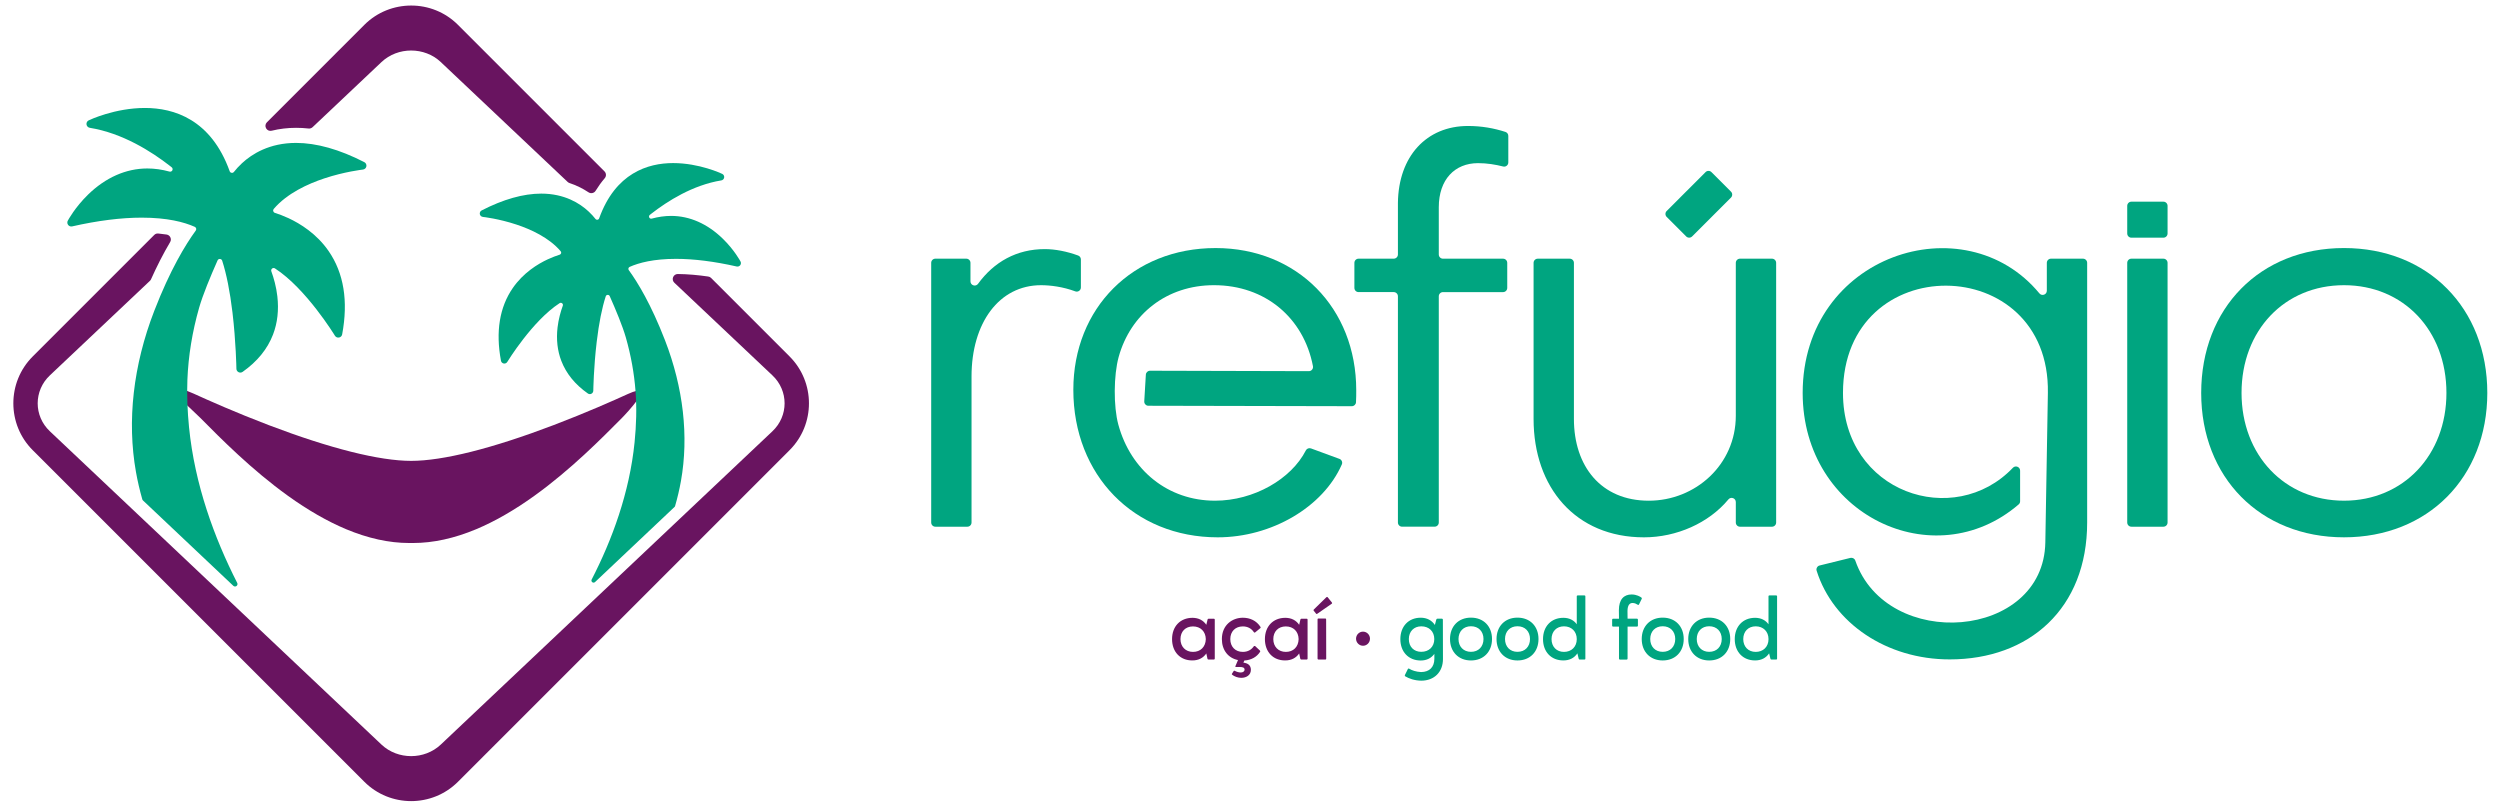 <?xml version="1.0" encoding="utf-8"?>
<!-- Generator: Adobe Illustrator 24.0.1, SVG Export Plug-In . SVG Version: 6.00 Build 0)  -->
<svg version="1.1" id="Camada_1" xmlns="http://www.w3.org/2000/svg" xmlns:xlink="http://www.w3.org/1999/xlink" x="0px" y="0px"
	 viewBox="0 0 1920 620" style="enable-background:new 0 0 1920 620;" xml:space="preserve">
<style type="text/css">
	.st0{fill:#00A580;}
	.st1{fill:#691460;}
	.st2{fill-rule:evenodd;clip-rule:evenodd;fill:#691460;}
</style>
<g>
	<path class="st0" d="M802.4,191.31c-21.59,0-39.02,9.82-51.26,26.66c-0.84,1.14-2.25,1.61-3.6,1.16c-1.35-0.43-2.22-1.63-2.22-3.05
		v-14.22c0-1.77-1.44-3.2-3.21-3.2h-23.75c-1.77,0-3.2,1.43-3.2,3.2v199.43c0,1.79,1.43,3.22,3.2,3.22h24.57
		c1.77,0,3.21-1.43,3.21-3.22V289.15c0-41.18,21.19-70.12,53.39-70.12c7.07,0,16.87,1.22,26.24,4.72c1.02,0.39,2.06,0.26,2.97-0.35
		c0.88-0.63,1.38-1.55,1.38-2.65v-21.49c0-1.38-0.83-2.55-2.12-3.03C819.28,193.06,810.32,191.31,802.4,191.31"/>
	<path class="st0" d="M933.15,384.53c-36.02,0-64.71-23.24-74.28-58.45c-3.79-13.95-3.6-37.9,0.24-51.85
		c9.11-33.05,36.97-55.21,73.23-55.21c39.42,0,68.94,25.17,76.01,62.22c0.17,0.96-0.06,1.89-0.69,2.65
		c-0.63,0.76-1.49,1.16-2.49,1.16l-121.95-0.33c-1.7,0-3.11,1.32-3.21,3.03l-1.22,20.47c-0.05,0.9,0.24,1.73,0.87,2.38
		c0.63,0.69,1.41,1.02,2.34,1.02l156.2,0.34c1.72,0,3.11-1.32,3.2-3.02c0.19-3.3,0.19-6.37,0.19-9.2
		c0-63.16-45.25-109.23-108.01-109.23c-63.6,0-109.26,46.07-109.26,108.84c0,65.62,46.48,113.32,110.89,113.32
		c41.47,0,81.03-23.36,95.31-55.97c0.36-0.82,0.37-1.69,0.01-2.53c-0.36-0.85-0.99-1.44-1.84-1.75l-21.84-8.03
		c-1.55-0.55-3.24,0.1-3.98,1.57C991.67,367.91,962.97,384.53,933.15,384.53"/>
	<path class="st0" d="M1156.16,101.31c-8.76-2.83-18.24-4.56-28.75-4.56c-31.81,0-53.4,23.23-53.81,59.1v39.59
		c0,1.77-1.45,3.22-3.21,3.22h-27c-1.79,0-3.22,1.43-3.22,3.22v19.23c0,1.79,1.43,3.22,3.22,3.22h27c1.77,0,3.21,1.45,3.21,3.2
		v173.77c0,1.77,1.44,3.2,3.2,3.2h24.97c1.77,0,3.22-1.43,3.22-3.2V227.54c0-1.75,1.43-3.2,3.2-3.2h46.16
		c1.78,0,3.21-1.43,3.21-3.22v-19.23c0-1.79-1.43-3.22-3.21-3.22h-46.16c-1.77,0-3.2-1.45-3.2-3.22v-36.31
		c0-21.22,12.22-33.85,30.15-33.85c6.95,0,13.36,1.08,19.25,2.57c0.98,0.25,1.94,0.06,2.75-0.57c0.8-0.63,1.24-1.51,1.24-2.56
		v-20.37C1158.37,102.94,1157.5,101.74,1156.16,101.31"/>
	<path class="st0" d="M1262.58,412.67c25.06,0,49.81-11,64.84-29.13c0.89-1.06,2.26-1.45,3.56-0.98c1.29,0.47,2.12,1.65,2.12,3.03
		v15.73c0,1.75,1.44,3.2,3.21,3.2h24.56c1.77,0,3.21-1.45,3.21-3.2V201.86c0-1.77-1.44-3.2-3.21-3.2h-24.56
		c-1.77,0-3.21,1.43-3.21,3.2v117.45c0,37.51-30.97,65.23-66.85,65.23c-36.69,0-57.48-26.49-57.48-62.77v-119.9
		c0-1.77-1.45-3.2-3.21-3.2h-24.56c-1.77,0-3.21,1.43-3.21,3.2v119.9C1177.79,374.34,1210,412.67,1262.58,412.67"/>
	<path class="st0" d="M1395.19,438.36c12.66,40.22,53.74,68.06,102.17,68.06c61.15,0,105.58-39.13,105.58-105.16V201.86
		c0-1.77-1.44-3.2-3.21-3.2h-24.55c-1.78,0-3.22,1.43-3.22,3.2v21.43c0,1.37-0.82,2.55-2.11,3.01c-1.3,0.47-2.69,0.1-3.58-0.96
		c-57.53-69.67-181.82-29.65-181.82,76.44c0,93.73,101.01,141.42,165.87,85.62c0.74-0.63,1.12-1.47,1.12-2.44v-23.49
		c0-1.34-0.77-2.5-2.02-2.99c-1.24-0.49-2.59-0.2-3.51,0.77c-45.15,47.41-130.5,19.37-130.5-57.47c0-110.71,159.21-108.98,157.36,0
		l-1.96,114.78c-1.28,74.8-121.69,83.85-145.94,13.97c-0.53-1.57-2.18-2.45-3.79-2.06l-23.59,5.82c-0.92,0.21-1.59,0.74-2.04,1.55
		C1394.99,436.64,1394.91,437.48,1395.19,438.36"/>
	<path class="st0" d="M1664.69,401.31V201.86c0-1.75-1.45-3.2-3.2-3.2h-24.57c-1.77,0-3.21,1.45-3.21,3.2v199.45
		c0,1.77,1.44,3.2,3.21,3.2h24.57C1663.25,404.51,1664.69,403.08,1664.69,401.31"/>
	<path class="st0" d="M1664.69,158.09v21.24c0,1.77-1.45,3.22-3.2,3.22h-24.57c-1.77,0-3.21-1.45-3.21-3.22v-21.24
		c0-1.77,1.44-3.2,3.21-3.2h24.57C1663.25,154.88,1664.69,156.32,1664.69,158.09"/>
	<path class="st0" d="M1878.86,301.78c0,47.7-33.03,82.75-78.67,82.75c-45.66,0-78.69-35.05-78.69-82.75
		c0-48.1,33.03-82.75,78.69-82.75C1845.84,219.03,1878.86,253.69,1878.86,301.78 M1910.25,301.78
		c0-65.21-45.66-111.28-110.06-111.28c-64.42,0-109.67,46.07-109.67,111.28c0,64.81,45.26,110.88,109.67,110.88
		C1864.59,412.67,1910.25,366.59,1910.25,301.78"/>
	<path class="st0" d="M1314.4,132.19l15.01,15.01c1.24,1.24,1.24,3.28,0,4.54l-29.87,29.86c-1.25,1.24-3.29,1.24-4.54,0L1280,166.59
		c-1.25-1.26-1.25-3.3,0-4.54l29.86-29.86C1311.1,130.93,1313.14,130.93,1314.4,132.19"/>
	<path class="st1" d="M1019.68,458.72c-0.14-0.2-0.33-0.28-0.54-0.28c-0.14,0-0.33,0.08-0.47,0.22l-9.69,9.47
		c-0.28,0.27-0.28,0.61-0.07,0.88l1.82,2.26c0.15,0.14,0.28,0.28,0.48,0.28c0.14,0,0.34-0.06,0.47-0.19l11.11-7.72
		c0.33-0.2,0.33-0.61,0.13-0.88L1019.68,458.72z M1018.47,475.71c0-0.41-0.2-0.69-0.61-0.69h-5.31c-0.48,0-0.67,0.27-0.67,0.69
		v30.14c0,0.41,0.28,0.67,0.67,0.67h5.31c0.47,0,0.67-0.25,0.67-0.67L1018.47,475.71z M977.9,490.84c0-5.85,3.84-9.75,9.62-9.75
		c5.79,0,9.7,3.89,9.82,9.75c-0.13,5.93-4.04,9.82-9.82,9.82C981.8,500.66,977.9,496.63,977.9,490.84 M997.76,479.86
		c-2.28-3.4-5.91-5.38-10.7-5.38c-9.36,0.06-15.61,6.62-15.61,16.37c0,9.76,6.24,16.44,15.61,16.36c4.78,0,8.41-1.98,10.7-5.38
		l0.87,4.09c0.15,0.35,0.33,0.61,0.74,0.61h4.18c0.4,0,0.67-0.25,0.67-0.67v-30.02c0-0.39-0.27-0.67-0.61-0.67h-4.17
		c-0.41,0-0.6,0.28-0.73,0.61L997.76,479.86z M967.62,499.64l-3.63-3.42c-0.13-0.12-0.33-0.12-0.46-0.12
		c-0.27,0-0.48,0.06-0.67,0.33c-1.56,2.26-4.25,4.22-8.36,4.22c-5.79,0-9.63-3.95-9.63-9.82c0-5.85,3.83-9.75,9.63-9.75
		c3.71,0,6.61,1.63,8.42,4.36c0.2,0.27,0.4,0.41,0.6,0.41c0.2,0,0.33-0.08,0.46-0.19l3.97-3.28c0.28-0.27,0.34-0.69,0.07-0.96
		c-3.1-4.78-8.02-7.01-13.6-7.01c-8,0.06-16.02,5.52-16.02,16.42c0,8.47,4.86,14.6,12.39,16.09l-2.02,4.72
		c-0.14,0.34,0,0.61,0.4,0.61h3.1c1.94,0,3.56,0.41,3.56,1.98c0,1.38-1.2,2.24-2.97,2.24c-1.54,0-3.56-0.67-4.56-1.28
		c-0.14-0.08-0.21-0.08-0.33-0.08c-0.21,0-0.36,0.08-0.47,0.2l-1.36,2.12c-0.2,0.22-0.2,0.55,0.14,0.75c1.69,1.37,4.44,2.4,6.99,2.4
		c4.11,0,7.41-2.24,7.41-6.15c0-3.6-2.43-5.11-5.73-5.52l0.68-1.63c5.39-0.36,9.56-2.73,12.12-6.68
		C967.96,500.33,967.9,499.92,967.62,499.64 M906.6,490.84c0-5.85,3.84-9.75,9.62-9.75c5.79,0,9.7,3.89,9.84,9.75
		c-0.14,5.93-4.05,9.82-9.84,9.82C910.51,500.66,906.6,496.63,906.6,490.84 M926.45,479.86c-2.28-3.4-5.92-5.38-10.69-5.38
		c-9.37,0.06-15.62,6.62-15.62,16.37c0,9.76,6.25,16.44,15.62,16.36c4.77,0,8.41-1.98,10.69-5.38l0.88,4.09
		c0.13,0.35,0.33,0.61,0.75,0.61h4.18c0.4,0,0.68-0.25,0.68-0.67v-30.02c0-0.39-0.28-0.67-0.62-0.67h-4.17
		c-0.4,0-0.6,0.28-0.73,0.61L926.45,479.86z"/>
	<path class="st0" d="M1358.22,490.84c0,5.93-4.11,9.82-9.83,9.82c-5.73,0-9.57-4.03-9.57-9.82c0-5.85,3.84-9.82,9.57-9.82
		C1354.17,481.02,1358.22,484.99,1358.22,490.84 M1347.91,507.22c4.77,0,8.48-1.98,10.78-5.46l1,4.17c0.07,0.34,0.33,0.61,0.75,0.61
		h3.7c0.4,0,0.66-0.22,0.66-0.69V457.9c0-0.39-0.26-0.61-0.66-0.61h-5.25c-0.35,0-0.68,0.22-0.68,0.61v21.55
		c-2.23-3.12-5.73-4.97-10.3-4.97c-9.35,0-15.62,6.62-15.62,16.37C1332.3,500.61,1338.56,507.22,1347.91,507.22 M1303.11,490.76
		c0-5.85,3.83-9.8,9.54-9.8c5.8,0,9.64,3.95,9.64,9.8c0,5.87-3.84,9.85-9.64,9.85C1306.94,500.61,1303.11,496.63,1303.11,490.76
		 M1296.57,490.76c0,9.77,6.47,16.47,16.09,16.47c9.71,0,16.16-6.7,16.16-16.47c0-9.74-6.45-16.42-16.16-16.42
		C1303.04,474.34,1296.57,481.02,1296.57,490.76 M1267.38,490.76c0-5.85,3.85-9.8,9.57-9.8c5.79,0,9.63,3.95,9.63,9.8
		c0,5.87-3.84,9.85-9.63,9.85C1271.23,500.61,1267.38,496.63,1267.38,490.76 M1260.85,490.76c0,9.77,6.47,16.47,16.1,16.47
		c9.69,0,16.15-6.7,16.15-16.47c0-9.74-6.47-16.42-16.15-16.42C1267.33,474.34,1260.85,481.02,1260.85,490.76 M1249.98,481.23h7.28
		c0.4,0,0.66-0.28,0.66-0.69v-4.69c0-0.41-0.26-0.69-0.66-0.69h-7.28l-0.07-5.93c0.07-4.44,1.62-6.15,3.91-6.15
		c1.68,0,3.1,0.82,3.97,1.37c0.13,0.06,0.27,0.14,0.4,0.14c0.22,0,0.42-0.14,0.55-0.35l2.09-4.28c0.21-0.36,0.13-0.77-0.14-0.96
		c-0.94-0.75-3.83-2.45-7.61-2.45c-5.92,0-9.77,3.75-9.77,12.06l0.08,6.56h-4.58c-0.4,0-0.68,0.28-0.68,0.69v4.69
		c0,0.41,0.27,0.69,0.68,0.69h4.58v24.62c0,0.41,0.26,0.69,0.66,0.69h5.26c0.4,0,0.67-0.27,0.67-0.69V481.23z M1210.96,490.84
		c0,5.93-4.11,9.82-9.82,9.82c-5.73,0-9.56-4.03-9.56-9.82c0-5.85,3.83-9.82,9.56-9.82
		C1206.93,481.02,1210.96,484.99,1210.96,490.84 M1200.66,507.22c4.78,0,8.49-1.98,10.77-5.46l1.01,4.17
		c0.07,0.34,0.34,0.61,0.74,0.61h3.7c0.4,0,0.68-0.22,0.68-0.69V457.9c0-0.39-0.28-0.61-0.68-0.61h-5.24
		c-0.34,0-0.68,0.22-0.68,0.61v21.55c-2.22-3.12-5.72-4.97-10.3-4.97c-9.36,0-15.62,6.62-15.62,16.37
		C1185.04,500.61,1191.3,507.22,1200.66,507.22 M1155.85,490.76c0-5.85,3.84-9.8,9.57-9.8c5.79,0,9.62,3.95,9.62,9.8
		c0,5.87-3.83,9.85-9.62,9.85C1159.69,500.61,1155.85,496.63,1155.85,490.76 M1149.33,490.76c0,9.77,6.46,16.47,16.09,16.47
		c9.69,0,16.15-6.7,16.15-16.47c0-9.74-6.46-16.42-16.15-16.42C1155.79,474.34,1149.33,481.02,1149.33,490.76 M1120.13,490.76
		c0-5.85,3.85-9.8,9.57-9.8c5.79,0,9.62,3.95,9.62,9.8c0,5.87-3.83,9.85-9.62,9.85C1123.98,500.61,1120.13,496.63,1120.13,490.76
		 M1113.61,490.76c0,9.77,6.46,16.47,16.09,16.47c9.69,0,16.17-6.7,16.17-16.47c0-9.74-6.48-16.42-16.17-16.42
		C1120.06,474.34,1113.61,481.02,1113.61,490.76 M1081.99,490.84c0-5.85,3.85-9.82,9.56-9.82c5.92,0,9.98,3.89,9.98,9.82
		c0,5.87-4.11,9.76-9.98,9.76C1085.84,500.61,1081.99,496.71,1081.99,490.84 M1091.09,474.4c-9.36,0-15.62,6.7-15.62,16.44
		c0,9.82,6.26,16.38,15.62,16.44c4.64,0,8.2-1.91,10.5-5.11v3.87c-0.07,6.29-3.71,10.04-10.24,10.1c-3.91-0.2-7.07-1.3-9.21-2.65
		c-0.15-0.08-0.21-0.08-0.34-0.08c-0.2,0-0.4,0.16-0.54,0.35l-2.29,4.64c-0.2,0.41-0.13,0.81,0.27,1.02
		c2.83,1.71,7.13,3.28,12.38,3.34c9.77-0.06,16.57-6.54,16.57-16.64l-0.07-30.27c0-0.41-0.26-0.69-0.68-0.69h-3.63
		c-0.34,0.06-0.61,0.2-0.75,0.69l-1.08,4.14C1099.7,476.52,1096,474.4,1091.09,474.4"/>
	<path class="st2" d="M1046.8,485.1c2.95,0,5.35,2.42,5.35,5.42c0,2.99-2.4,5.42-5.35,5.42c-2.95,0-5.36-2.44-5.36-5.42
		C1041.45,487.52,1043.85,485.1,1046.8,485.1"/>
	<path class="st1" d="M546.1,213.45l60.33,60.33c9.89,9.9,14.85,22.95,14.85,35.97c0,13.03-4.95,26.05-14.85,35.95l-254.71,254.7
		c-9.89,9.9-22.93,14.85-35.95,14.85c-13.02,0-26.07-4.95-35.96-14.85L25.1,345.71c-9.9-9.9-14.85-22.93-14.85-35.95
		c0-13.03,4.95-26.07,14.85-35.97l93.34-93.34c0.85-0.85,1.92-1.24,3.1-1.12c2.14,0.2,4.28,0.47,6.4,0.79
		c1.31,0.21,2.34,0.98,2.91,2.18c0.56,1.2,0.49,2.47-0.18,3.61c-5.43,9.16-10.31,18.84-14.68,28.57c-0.22,0.49-0.48,0.86-0.87,1.22
		l-76.81,72.57c-6.25,5.89-9.37,13.69-9.37,21.49c0,7.78,3.12,15.58,9.37,21.47l254.69,240.63c6.25,5.89,14.5,8.84,22.75,8.84
		c8.25,0,16.5-2.95,22.74-8.84l254.71-240.63c6.25-5.89,9.37-13.69,9.37-21.47c0-7.8-3.11-15.6-9.37-21.49l-75.31-71.14
		c-1.19-1.12-1.55-2.77-0.94-4.28c0.61-1.49,2-2.41,3.61-2.41c7.76,0.08,15.58,0.8,23.34,1.93
		C544.78,212.49,545.48,212.84,546.1,213.45 M351.72,19.09L464.23,131.6c1.44,1.43,1.53,3.69,0.22,5.25
		c-2.54,2.96-4.87,6.19-7.01,9.65c-0.56,0.92-1.4,1.51-2.46,1.75c-1.07,0.24-2.07,0.04-2.98-0.55c-4.58-3.04-9.49-5.42-14.63-7.13
		c-0.57-0.2-1.01-0.45-1.44-0.87L338.5,47.64c-6.23-5.9-14.49-8.84-22.74-8.84c-8.25,0-16.5,2.95-22.75,8.84l-52.93,50.02
		c-0.84,0.78-1.89,1.15-3.06,1.04c-3.21-0.36-6.43-0.53-9.65-0.53c-6.4,0-12.68,0.74-18.72,2.22c-1.71,0.43-3.42-0.31-4.29-1.84
		c-0.86-1.53-0.61-3.39,0.64-4.64l74.8-74.8c9.89-9.9,22.94-14.85,35.96-14.85C328.79,4.24,341.82,9.19,351.72,19.09"/>
	<path class="st1" d="M482.25,302.57c-11.08,5.07-32.4,14.52-57.02,23.89c-47.27,18-85.13,27.49-109.45,27.49
		c-24.35,0-62.19-9.49-109.48-27.49c-25.04-9.55-46.7-19.18-57.6-24.17c-0.42-0.2-8.45-3.38-8.61-3.77
		c-5.01-1.75-8.89,0.79-1.73,8.25c0.13-0.57,13.64,12.32,15.38,14.07c15.76,15.91,39.6,39.98,67.4,59.94
		c15.36,11.04,30.37,19.64,44.6,25.62c16.86,7.05,33.14,10.63,48.45,10.63c0.53,0,1.04,0,1.57,0h0.02c0.51,0,1.04,0,1.55,0
		c15.31,0,31.61-3.57,48.47-10.63c14.22-5.97,29.23-14.58,44.58-25.62c27.81-19.96,51.64-44.03,67.4-59.94
		C480.6,318.01,505.33,292.06,482.25,302.57"/>
	<path class="st0" d="M143.92,291.67c0.72-18.26,3.73-36.84,9-55.31c2.87-10.02,8.79-24.26,14.17-36.36
		c0.33-0.75,1.03-1.18,1.82-1.12c0.8,0.04,1.47,0.53,1.72,1.3c3.28,10.14,5.97,23.52,7.91,39.8c2.69,22.67,3.02,43,3.02,43.2
		c0,1.12,0.65,2.14,1.65,2.65c0.43,0.22,0.91,0.33,1.38,0.33c0.61,0,1.22-0.18,1.73-0.55c11.23-7.9,19.1-17.56,23.38-28.72
		c3.41-8.94,4.52-18.8,3.3-29.34c-0.84-7.35-2.71-13.95-4.62-19.19c-0.28-0.77-0.04-1.61,0.6-2.12c0.64-0.51,1.5-0.55,2.2-0.1
		c23.9,15.46,45.79,51.26,46.04,51.69c0.65,1.06,1.91,1.63,3.13,1.4c1.24-0.22,2.21-1.18,2.43-2.42
		c4.78-25.58,1.27-47.09-10.4-63.99c-9.19-13.32-21.83-21.08-30.81-25.27c-3.97-1.83-7.56-3.15-10.46-4.07
		c-0.62-0.2-1.07-0.67-1.25-1.28c-0.18-0.65-0.04-1.26,0.38-1.75c10.21-11.98,26.28-19.27,38.77-23.42
		c15.67-5.2,29.3-6.74,29.71-6.8h0.02c1.33-0.14,2.4-1.14,2.64-2.44c0.26-1.32-0.39-2.65-1.58-3.26
		c-19.11-9.8-36.75-14.77-52.43-14.77c-20.42,0-33.87,8.49-41.55,15.62c-2.46,2.28-4.51,4.56-6.16,6.66
		c-0.45,0.55-1.1,0.8-1.79,0.69c-0.7-0.12-1.24-0.57-1.47-1.22c-14.32-39.86-42.84-48.59-65.08-48.59c-23.05,0-42.38,9.13-43.2,9.52
		c-1.18,0.57-1.88,1.85-1.68,3.16c0.18,1.31,1.2,2.34,2.51,2.56c25.14,4.08,47.45,18.23,61.73,29.39c0.4,0.31,0.78,0.61,1.17,0.93
		c0.71,0.57,0.93,1.53,0.52,2.34c-0.41,0.8-1.32,1.22-2.2,0.96c-5.76-1.59-11.44-2.39-17.04-2.39c-16.32,0-32.06,6.97-45.54,20.11
		c-10,9.77-15.23,19.45-15.52,20c-0.03,0-0.03,0.02-0.03,0.02c-0.22,0.43-0.33,0.9-0.33,1.39c-0.02,0.65,0.19,1.32,0.62,1.85
		c0.72,0.94,1.9,1.38,3.07,1.12c19.67-4.46,37.64-6.72,53.42-6.72c19.68,0,32.58,3.4,40.77,7.06c0.55,0.25,0.91,0.69,1.06,1.23
		c0.15,0.59,0.05,1.14-0.29,1.61c-7.88,10.79-19.68,30.14-31.89,61.71c-16.17,41.77-21.02,84.54-14.05,123.71
		c1.26,7.13,2.91,14.14,4.86,21c0.09,0.35,0.27,0.61,0.52,0.86l69.41,65.58c0.66,0.63,1.69,0.69,2.43,0.14
		c0.75-0.57,0.98-1.55,0.55-2.38c-17.65-34.66-32.64-75.62-37.01-119.55C143.99,316.02,143.44,303.84,143.92,291.67"/>
	<path class="st0" d="M487.36,339.68c-3.91,38.8-17.29,74.95-32.96,105.4c-0.37,0.7-0.17,1.59,0.48,2.06
		c0.65,0.49,1.53,0.43,2.11-0.12l61.03-57.67c0.24-0.19,0.38-0.43,0.45-0.72c1.84-6.31,3.35-12.75,4.52-19.31
		c6.08-34.18,1.85-71.52-12.26-107.98c-10.66-27.56-20.96-44.46-27.82-53.89c-0.31-0.41-0.4-0.89-0.27-1.4
		c0.14-0.49,0.45-0.86,0.93-1.08c7.15-3.18,18.41-6.17,35.6-6.17c13.77,0,29.46,1.98,46.63,5.87c1.02,0.22,2.05-0.16,2.69-0.98
		c0.36-0.47,0.55-1.04,0.55-1.61c0-0.41-0.11-0.82-0.3-1.22c0,0,0-0.02-0.01-0.02c-0.26-0.49-4.83-8.94-13.56-17.45
		c-11.76-11.49-25.5-17.57-39.75-17.57c-4.89,0-9.85,0.71-14.88,2.08c-0.77,0.22-1.56-0.14-1.91-0.84
		c-0.35-0.71-0.18-1.55,0.45-2.04c0.33-0.26,0.66-0.53,1.01-0.79c12.47-9.74,31.94-22.1,53.9-25.68c1.11-0.18,2.02-1.08,2.18-2.24
		c0.16-1.14-0.43-2.24-1.47-2.75c-0.7-0.33-17.61-8.31-37.72-8.31c-19.41,0-44.3,7.62-56.82,42.42c-0.19,0.59-0.67,0.98-1.28,1.08
		c-0.61,0.1-1.18-0.12-1.56-0.61c-1.44-1.83-3.23-3.83-5.38-5.81c-6.71-6.23-18.45-13.63-36.28-13.63
		c-13.68,0-29.09,4.34-45.76,12.91c-1.04,0.53-1.61,1.69-1.4,2.85c0.22,1.12,1.15,1.98,2.3,2.12c0,0,0.02,0,0.02,0.02
		c0.37,0.02,12.26,1.36,25.93,5.91c10.9,3.62,24.95,9.98,33.84,20.45c0.38,0.41,0.51,0.96,0.35,1.51c-0.16,0.55-0.55,0.94-1.09,1.12
		c-2.53,0.81-5.68,1.95-9.14,3.56c-7.84,3.64-18.85,10.42-26.89,22.04c-10.19,14.75-13.25,33.56-9.08,55.88
		c0.2,1.08,1.04,1.9,2.12,2.1c1.08,0.2,2.16-0.27,2.73-1.22c0.23-0.37,19.33-31.61,40.19-45.13c0.59-0.39,1.36-0.35,1.93,0.1
		c0.56,0.46,0.77,1.18,0.52,1.85c-1.66,4.58-3.29,10.35-4.04,16.76c-1.06,9.2-0.09,17.8,2.89,25.6c3.73,9.74,10.58,18.19,20.4,25.07
		c0.45,0.34,0.97,0.49,1.52,0.49c0.41,0,0.82-0.1,1.2-0.3c0.87-0.43,1.43-1.34,1.45-2.32c0-0.18,0.26-17.92,2.64-37.7
		c1.69-14.22,4.03-25.91,6.91-34.76c0.2-0.67,0.77-1.1,1.48-1.14c0.7-0.04,1.31,0.33,1.59,0.98c4.7,10.55,9.87,22.99,12.38,31.75
		c3.92,13.75,6.41,27.6,7.44,41.26C489.1,313.53,488.67,326.65,487.36,339.68"/>
</g>
</svg>
